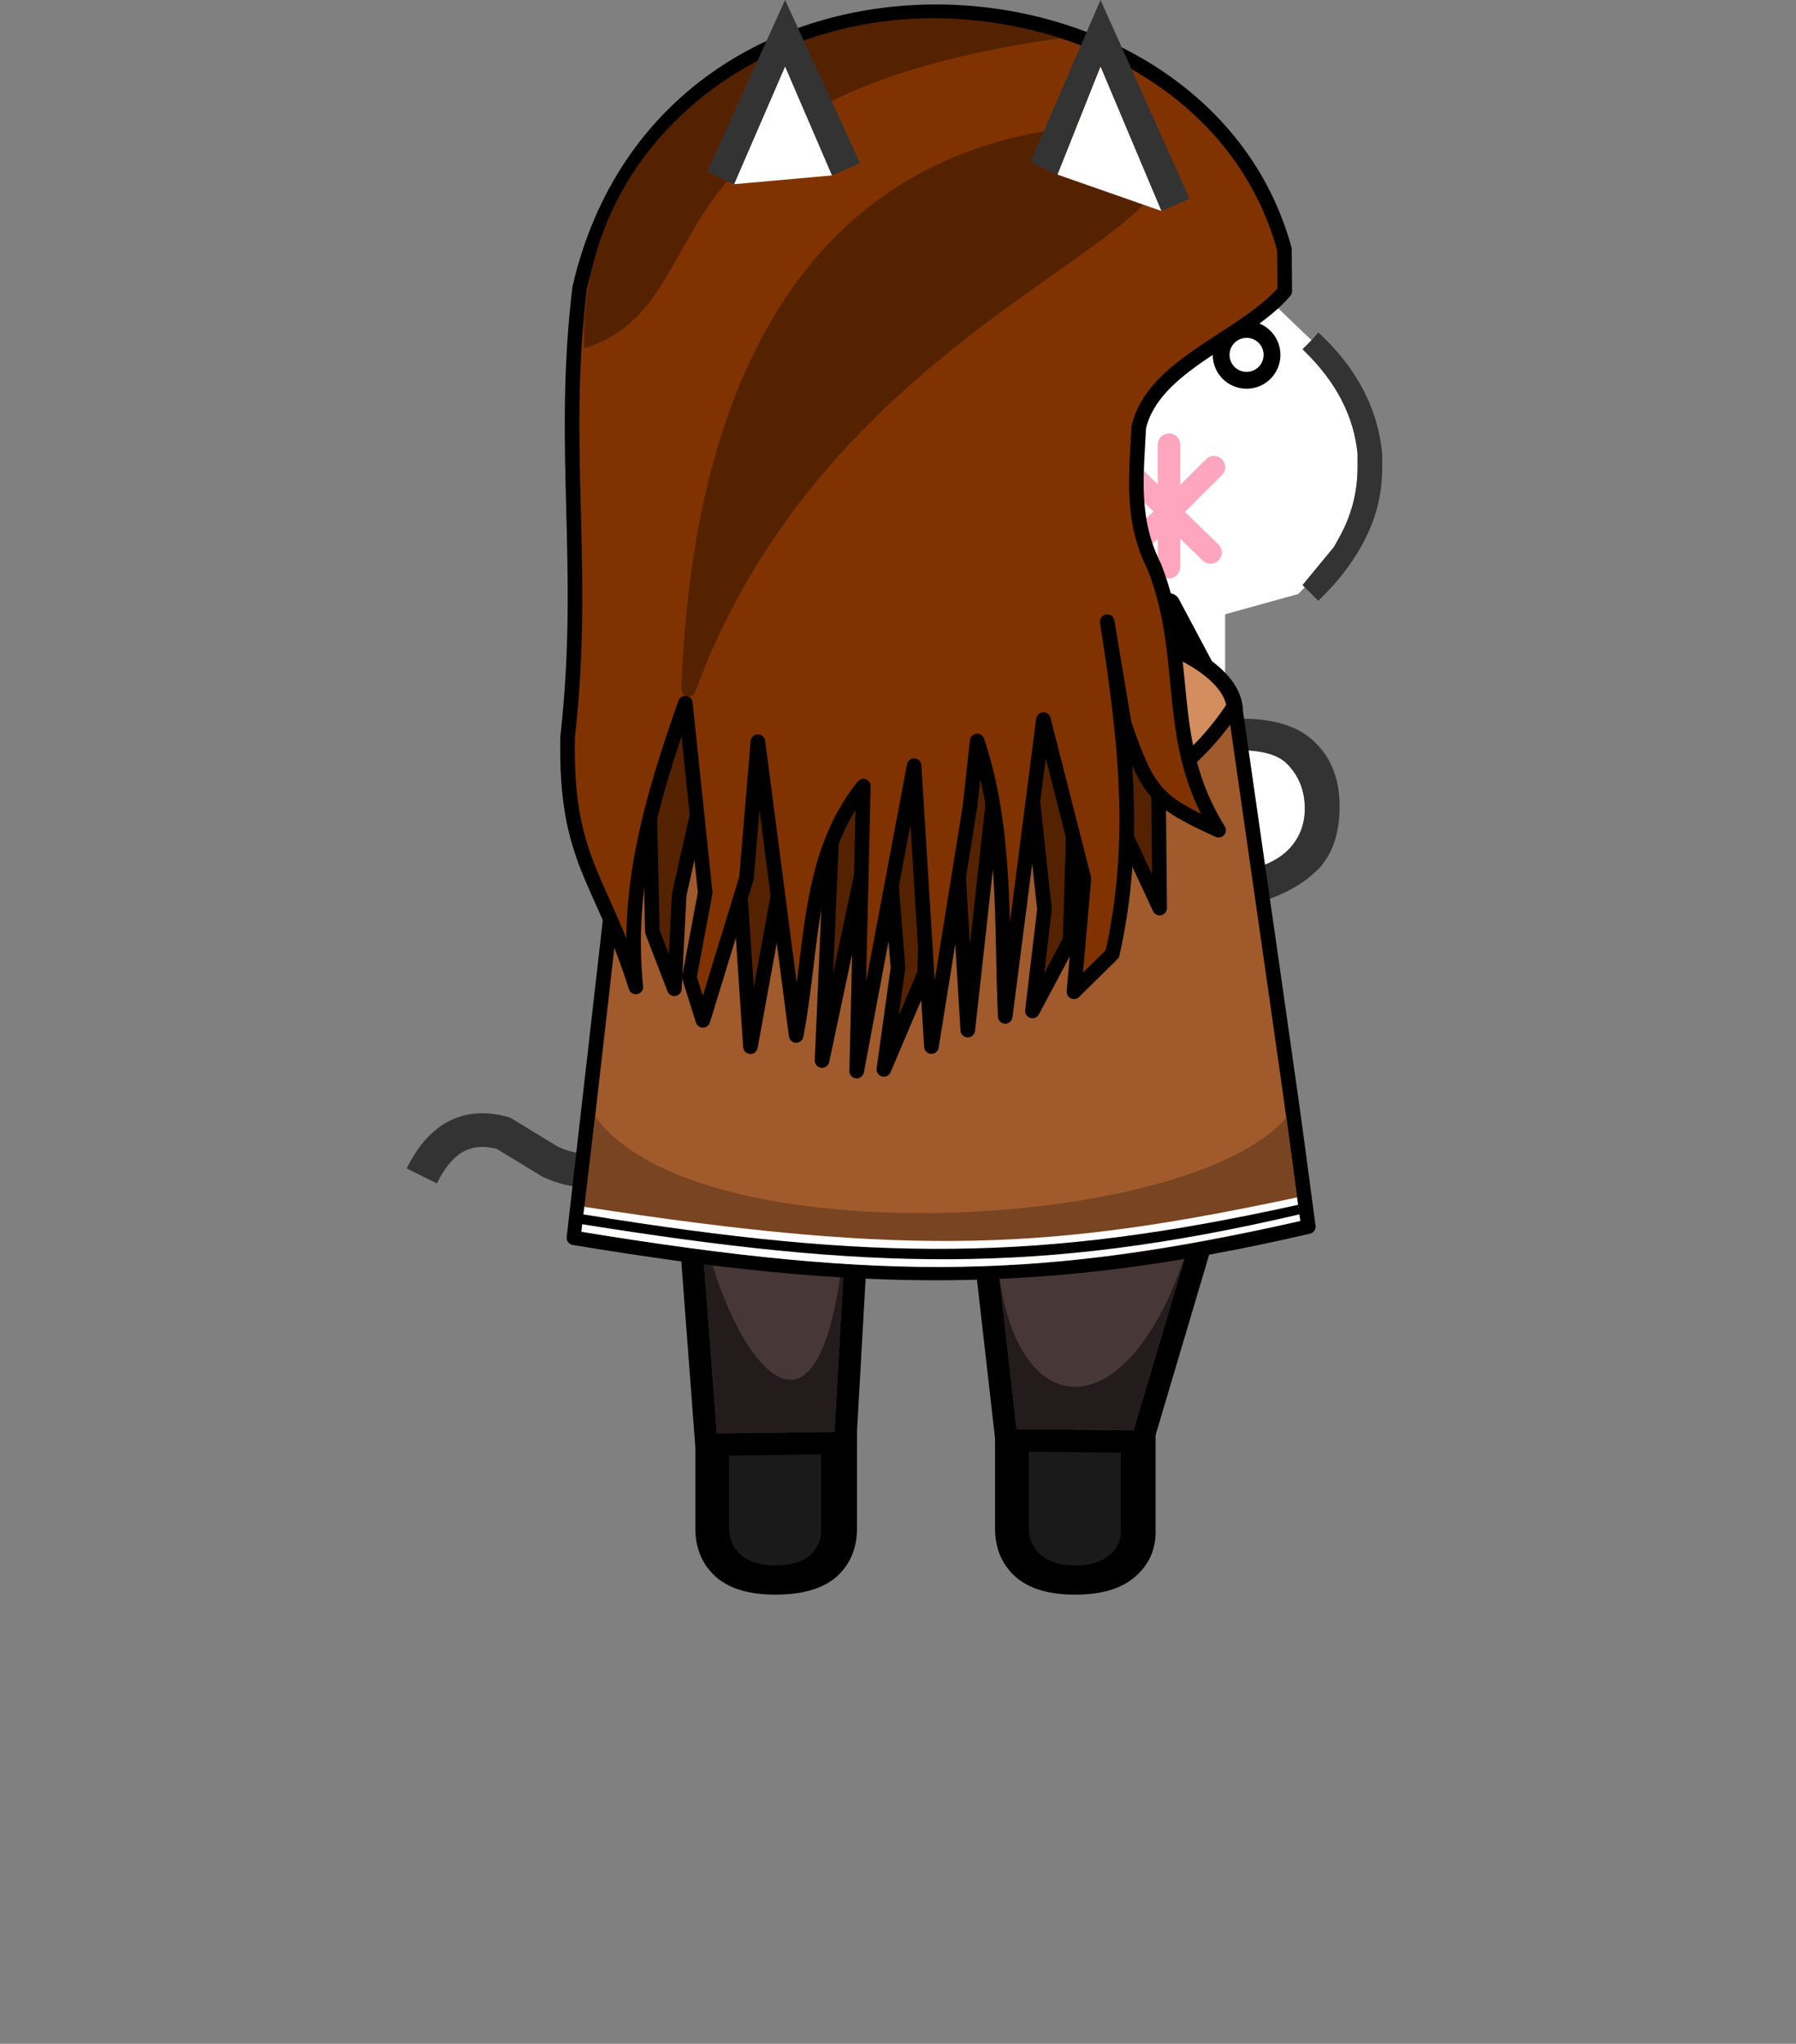 <?xml version="1.0" encoding="UTF-8" standalone="no"?>
<svg
   width="160"
   height="182"
   xml:space="preserve"
   style="fill-rule:evenodd;clip-rule:evenodd;stroke-linejoin:round;stroke-miterlimit:1.5"
   version="1.1"
   id="svg1178"
   sodipodi:docname="back-standing.svg"
   inkscape:version="1.2.2 (b0a8486541, 2022-12-01)"
   xmlns:inkscape="http://www.inkscape.org/namespaces/inkscape"
   xmlns:sodipodi="http://sodipodi.sourceforge.net/DTD/sodipodi-0.dtd"
   xmlns="http://www.w3.org/2000/svg"
   xmlns:svg="http://www.w3.org/2000/svg"><rect width="100%" height="100%" fill="#808080" stroke="none"/><defs
     id="defs1182" /><sodipodi:namedview
     id="namedview1180"
     pagecolor="#ffffff"
     bordercolor="#000000"
     borderopacity="0.25"
     inkscape:showpageshadow="2"
     inkscape:pageopacity="0.0"
     inkscape:pagecheckerboard="true"
     inkscape:deskcolor="#d1d1d1"
     showgrid="false"
     inkscape:zoom="32.000001"
     inkscape:cx="42.390623"
     inkscape:cy="97.968746"
     inkscape:window-width="1920"
     inkscape:window-height="1051"
     inkscape:window-x="0"
     inkscape:window-y="0"
     inkscape:window-maximized="1"
     inkscape:current-layer="svg1178" /><path
     d="m 80.141,22 h 7.8 l 2.4,1.1 7.7,-17.2 7.7,17.2 2.5,-1.1 6.3,6.1 2.3,2.2 -0.8,0.8 0.2,0.2 c 2.8,2.733 4.367,5.767 4.7,9.1 v 1.2 c 0,2.2 -0.533,4.267 -1.6,6.2 l -0.5,0.9 -2.8,3.4 0.2,0.2 -0.6,0.6 -6.5,1.8 v 9.4 l -6.5,1.4 -6.2,1.8 1.3,3.2 6.6,-2.5 c 2.267,-0.8 4.267,-1.2 6,-1.2 2.067,0 3.5,0.4 4.3,1.2 1.067,1.067 1.6,2.4 1.6,4 0,1.467 -0.5,2.7 -1.5,3.7 -1.4,1.4 -4.1,2.233 -8.1,2.5 l -2.6,0.1 0.7,3 3,-0.1 -0.1,5.5 -3,2.5 v 24.5 l -1.7,9.2 h -3 V 136 c 0,0.933 -0.3,1.7 -0.9,2.3 -0.733,0.733 -1.8,1.1 -3.2,1.1 -1.467,0 -2.567,-0.367 -3.3,-1.1 -0.533,-0.6 -0.8,-1.367 -0.8,-2.3 v -13.1 h -3.1 L 86.847,101.146 77.349,100.838 74.819,122.94 73.341,136 c 0,0.933 -0.3,1.7 -0.9,2.3 -0.733,0.733 -1.8,1.1 -3.2,1.1 -1.467,0 -2.567,-0.367 -3.3,-1.1 -0.533,-0.6 -0.8,-1.367 -0.8,-2.3 v -13.1 h -3.1 l -0.795,-16.783 -3.502,-5.724 c 1,-0.8 0.197,2.074 0.997,0.807 L 56.897,99.091 57.885,100.741 55.641,79.2 l 3.5,-25.6 0.8,0.7 1.5,-1.4 -2,-2.2 c -2,-2.533 -3,-5.3 -3,-8.3 l 0.2,-2 c 0.467,-3.067 2.067,-5.9 4.8,-8.5 l -1.5,-1.5 1,-7.9 1.3,0.6 7.7,-17.2 7.7,17.2 2.5,-1.1"
     style="fill:#ffffff"
     id="path1154"
     sodipodi:nodetypes="cccccccccccscccccccccccsssscccccccccssscsccccccsscsccccccccccccccccccccc" /><path
     style="fill:#333"
     d="m 59.141,53.6 -1.2,-1.4 c -2.4,-2.933 -3.6,-6.2 -3.6,-9.8 l 0.2,-2 c 0.4,-3.733 2.2,-7.067 5.4,-10 l 1.5,1.5 c -2.733,2.6 -4.333,5.433 -4.8,8.5 l -0.2,2 c 0,3 1,5.767 3,8.3 l 2,2.2 -1.5,1.4 -0.8,-0.7"
     id="path18955" /><path
     style="fill:#333"
     d="m 109.141,64.1 1.5,-0.1 c 2.933,0 5.1,0.7 6.5,2.1 1.467,1.4 2.2,3.3 2.2,5.7 0,2.467 -0.667,4.367 -2,5.7 l -0.8,0.7 c -2.067,1.6 -5,2.6 -8.8,3 l -3,0.1 -0.7,-3 2.6,-0.1 c 4,-0.267 6.7,-1.1 8.1,-2.5 1,-1 1.5,-2.233 1.5,-3.7 0,-1.6 -0.533,-2.933 -1.6,-4 -0.8,-0.8 -2.233,-1.2 -4.3,-1.2 -1.733,0 -3.733,0.4 -6,1.2 l -6.6,2.5 -1.3,-3.2 6.2,-1.8 6.5,-1.4"
     id="path18949" /><path
     style="fill:#333"
     d="m 116.841,30.3 0.6,-0.7 c 3.4,3.133 5.3,6.733 5.7,10.8 v 1.2 c 0,2.533 -0.633,4.9 -1.9,7.1 -0.933,1.667 -2.2,3.267 -3.8,4.8 l -1.4,-1.4 2.8,-3.4 0.5,-0.9 c 1.067,-1.933 1.6,-4 1.6,-6.2 v -1.2 c -0.333,-3.333 -1.9,-6.367 -4.7,-9.1 l -0.2,-0.2 0.8,-0.8"
     id="path18947" /><path
     d="m108.146 41.6-4.005 4 3.704 3.6m-3.704-3.6v-.1 5m0-4.9-3.704 3.6m-.301-7.6 4.005 3.9v-5.9"
     style="fill:none;fill-rule:nonzero;stroke:#fea5c0;stroke-width:2px;stroke-linecap:round;stroke-miterlimit:4"
     id="path1160" /><path
     d="M37.576 104.715c1.548-3.136 3.8-4.764 7.256-3.812l4.191 2.555c.794.356 1.562.6 2.297.699"
     style="fill:none;stroke:#333333;stroke-width:3px"
     id="path1164" /><path
     d="M58.959 52.541c.875 14.77-1.577 24.273-4.118 33.634l56.209.106c-1.467-5.018-1.974-12.754-1.753-22.551l-5.234-9.43-7.234-1.759h-37.87Z"
     style="fill:#ececec;stroke:#000;stroke-width:2px;stroke-linecap:round"
     id="path1168" /><path
     d="m62.808 53.363 1.5 10.137h26.075l1.733-10.029"
     style="fill:none;stroke:#f6f1ed;stroke-width:2px"
     id="path1172" /><path
     d="m104.141 53.822-7.312-1.281c4.482 2.565 8.641 6.209 12.468 10.959l-5.156-9.678Z"
     style="fill:#ececec;stroke:#000;stroke-width:2px;stroke-linecap:round"
     id="path1174" /><circle
     id="gikopoipoi_eyes_open"
     cx="111.054"
     cy="31.6"
     r="2.266"
     style="fill:none;stroke:#000;stroke-width:1.5px" /><path
     d="M107.798 31.7h6.3"
     stroke-width="3"
     id="gikopoipoi_eyes_closed"
     style="display:none"
     fill="none"
     stroke="#000"
     stroke-linecap="round"
     stroke-linejoin="round" /><g
     id="g6084"
     style="clip-rule:evenodd;display:inline;fill-rule:evenodd;stroke-linecap:round;stroke-linejoin:round"
     transform="matrix(-1,0,0,1,164.987,1.4277952e-4)"><rect
       style="clip-rule:evenodd;fill:#1a1a1a;fill-rule:evenodd;stroke:#000000;stroke-width:0;stroke-linecap:round;stroke-linejoin:round"
       id="rect5952"
       width="8.928"
       height="10.606"
       x="64.732"
       y="129.038" /><path
       style="fill:#000000"
       d="m 73.341,122.9 h 3 v 13.2 c 0,1.667 -0.533,3.033 -1.6,4.1 -1.2,1.2 -3.033,1.8 -5.5,1.8 -2.533,0 -4.4,-0.6 -5.6,-1.8 -1.133,-1.067 -1.667,-2.433 -1.6,-4.1 v -13.2 h 3.1 V 136 c -0.067,0.933 0.2,1.7 0.8,2.3 0.733,0.733 1.833,1.1 3.3,1.1 1.4,0 2.467,-0.367 3.2,-1.1 0.6,-0.6 0.9,-1.367 0.9,-2.3 v -13.1"
       id="path12048" /><rect
       style="clip-rule:evenodd;fill:#1a1a1a;fill-rule:evenodd;stroke:#000000;stroke-width:0;stroke-linecap:round;stroke-linejoin:round"
       id="rect5952-3"
       width="8.928"
       height="10.606"
       x="91.19"
       y="129.032"
       inkscape:label="rect5952-3" /><path
       style="fill:#000000"
       d="m 103.041,122.9 v 13.2 c 0,1.667 -0.533,3.033 -1.6,4.1 -1.2,1.2 -3.033,1.8 -5.5,1.8 -2.6,0 -4.5,-0.6 -5.7,-1.8 -1.067,-1.067 -1.6,-2.433 -1.6,-4.1 v -13.2 h 3.2 V 136 c -0.067,0.933 0.2,1.7 0.8,2.3 0.667,0.733 1.767,1.1 3.3,1.1 1.4,0 2.467,-0.367 3.2,-1.1 0.6,-0.6 0.9,-1.367 0.9,-2.3 v -13.1 h 3"
       id="path12046" /></g><g
     id="g4320"
     style="clip-rule:evenodd;display:inline;fill-rule:evenodd;stroke-linecap:round;stroke-linejoin:round"
     transform="matrix(-1,0,0,1,164.987,1.4277952e-4)"><path
       style="clip-rule:evenodd;fill:#483737;fill-opacity:1;fill-rule:evenodd;stroke:#000000;stroke-width:2;stroke-linecap:round;stroke-linejoin:round;stroke-dasharray:none;stroke-opacity:1"
       d="m 54.949,100.416 8.307,27.961 12.061,-0.129 3.182,-27.919 9.586,-0.42 1.615,28.583 12.354,0.159 2.085,-27.55 z"
       id="path12039"
       sodipodi:nodetypes="ccccccccc" /><path
       style="fill:#241c1c;stroke:#000000;stroke-width:0"
       d="m 58.931,110.291 c 5.071,17.146 15.442,17.076 17.099,2.795 0.332,-2.86 -1.608,14.174 -1.608,14.174 l -10.425,0.109 c 0,0 -5.978,-20.164 -5.066,-17.078 z"
       id="path4210"
       sodipodi:nodetypes="ssccs" /><path
       style="fill:#241c1c;stroke:#000000;stroke-width:0"
       d="m 89.467,106.74 c 1.725,29.955 12.262,11.047 13.241,0 0.111,-1.254 -1.577,20.908 -1.577,20.908 l -10.482,-0.141 c 0,0 -1.262,-22.139 -1.183,-20.767 z"
       id="path4315"
       sodipodi:nodetypes="ssccs" /></g><path
     style="clip-rule:evenodd;display:inline;fill:#333333;fill-opacity:1;fill-rule:evenodd;stroke:#000000;stroke-width:2;stroke-linecap:round;stroke-linejoin:round;stroke-dasharray:none;stroke-opacity:1"
     d="m 112.311,93.31 -2.76,12.471 -20.758,-0.081 -7.124,-4.82 -4.877,4.865 -15.268,-0.005 -7.647,-11.96 z"
     id="path11939"
     sodipodi:nodetypes="cccccccc" /><g
     id="g11813"
     style="clip-rule:evenodd;fill-rule:evenodd;stroke-linecap:round;stroke-linejoin:round"
     transform="matrix(-1,0,0,1,165.589,-1.3011551e-4)"><path
       style="clip-rule:evenodd;fill:#ffffff;fill-opacity:1;fill-rule:evenodd;stroke:#000000;stroke-width:2;stroke-linecap:round;stroke-linejoin:round;stroke-dasharray:none;stroke-opacity:1"
       d="M 53.387,93.098 111.861,93.401 110.172,86.26 54.834,86.179 Z"
       id="path10768"
       sodipodi:nodetypes="ccccc" /><path
       style="fill:#f2f2f2;fill-opacity:1;stroke:#000000;stroke-width:2;stroke-dasharray:none;stroke-opacity:1"
       d="m 65.751,86.234 c -0.033,0.4 -0.847,6.884 -0.847,6.884 z"
       id="path11776"
       sodipodi:nodetypes="ccc" /><path
       style="fill:#f2f2f2;fill-opacity:1;stroke:#000000;stroke-width:2;stroke-dasharray:none;stroke-opacity:1"
       d="m 105.231,86.379 1.182,7.006 z"
       id="path11780" /></g><g
     id="g885"
     style="fill-rule:evenodd;clip-rule:evenodd;stroke-linejoin:round;stroke-miterlimit:1.5"><ellipse
       style="clip-rule:evenodd;fill:#d38d5f;fill-rule:evenodd;stroke:#000000;stroke-width:1.419;stroke-linejoin:round;stroke-miterlimit:1.5;stroke-dasharray:none"
       id="path4138"
       ry="9.292"
       rx="26.871"
       cy="63.341"
       cx="83.145" /><path
       style="clip-rule:evenodd;fill:#a05a2c;fill-rule:evenodd;stroke:#000000;stroke-width:1.3;stroke-linejoin:round;stroke-miterlimit:1.5;stroke-dasharray:none"
       d="m 51.132,110.221 c 25.452,4.221 41.894,4.461 65.421,-0.995 -1.743,-12.898 -0.241,-2.477 -6.553,-46.429 -13.943,21.595 -51.719,9.388 -53.211,-2.192 z"
       id="path4026"
       sodipodi:nodetypes="ccccc" /><path
       style="fill:#784421;stroke:#000000;stroke-width:0;stroke-dasharray:none"
       d="m 51.79,109.679 c 25.905,4.187 40.618,4.468 64.04,-0.956 l -1.23,-9.212 C 105.917,109.717 61.997,111.994 53.018,99.403 Z"
       id="path26544"
       sodipodi:nodetypes="ccccc" /><path
       style="fill:#ffffff;stroke:#000000;stroke-width:0;stroke-dasharray:none"
       d="m 52.058,107.466 -0.265,2.223 c 27.413,4.489 41.26,4.15 64.041,-0.96 l -0.29,-2.102 c -21.667,4.616 -34.108,5.385 -63.485,0.839 z"
       id="path5162"
       sodipodi:nodetypes="ccccc" /><path
       style="clip-rule:evenodd;fill:#000000;fill-rule:evenodd;stroke:#000000;stroke-width:0;stroke-linejoin:round;stroke-miterlimit:1.5;stroke-dasharray:none"
       d="m 51.913,108.131 -0.121,0.873 c 25.595,4.096 40.799,4.54 63.993,-0.871 l -0.134,-0.848 c -22.87,5.052 -37.561,5.111 -63.737,0.846 z"
       id="path5162-3"
       sodipodi:nodetypes="ccccc" /></g><g
     id="g3117"><path
       style="clip-rule:evenodd;display:inline;fill:#552200;fill-rule:evenodd;stroke:#000000;stroke-width:1.3;stroke-linejoin:round;stroke-miterlimit:1.5;stroke-dasharray:none"
       d="m 57.619,60.281 0.498,22.67 1.959,5.096 0.432,-8.38 2.537,-11.3 h 2.155 l 1.654,24.839 4.346,-23.865 3.116,0.221 -1.083,24.876 5.406,-25.455 1.362,17.191 -1.261,9.055 3.63,-8.549 0.737,-20.643 h 1.564 l 1.544,25.694 2.841,-25.657 2.404,0.14 1.589,14.761 -1.074,9.048 3.351,-6.285 0.587,-18.756 7.397,15.884 -0.172,-17.817 z"
       id="path2204" /><path
       style="clip-rule:evenodd;display:inline;fill:#803300;fill-rule:evenodd;stroke:#000000;stroke-width:1.3;stroke-linejoin:round;stroke-miterlimit:1.5;stroke-dasharray:none"
       d="m 114.424,22.195 c -7.487,-27.404 -55.002,-30.135 -62.783,3.437 -1.741,14.361 0.634,24.854 -1.069,39.946 -0.25,11.149 3.026,12.566 6.072,22.308 -0.904,-8.778 1.362,-16.633 4.41,-25.27 l 1.77,16.879 -1.409,7.537 1.205,3.827 3.876,-12.639 1.024,-12.171 3.408,26.158 c 1.504,-7.882 0.935,-15.863 5.985,-22.206 L 76.321,95.378 81.436,68.188 82.978,93.192 86.414,71.809 87.054,65.985 c 2.639,7.893 2.133,16.299 2.497,24.523 l 3.403,-26.431 3.61,14.173 -0.89,10.068 3.421,-3.372 c 2.292,-10.205 1.116,-19.491 -0.458,-29.585 l 1.518,9.093 c 2.147,6.2 2.826,6.916 8.406,9.475 -4.991,-7.966 -2.458,-15.139 -5.721,-23.45 -2.089,-4.152 -1.625,-7.942 -1.389,-12.427 1.304,-5.633 9.371,-7.893 13.005,-12.121 z"
       id="path18503"
       sodipodi:nodetypes="ccccccccccccccccccccccccccccc" /><path
       style="clip-rule:evenodd;fill:#552200;fill-rule:evenodd;stroke:#552200;stroke-width:1.3;stroke-linejoin:round;stroke-miterlimit:1.5;stroke-dasharray:none"
       d="M 61.349,61.354 C 62.509,29.42 76.003,11.198 101.985,11.699 110.7,20.006 74.081,26.535 61.349,61.354 Z"
       id="path1206"
       sodipodi:nodetypes="ccc" /><path
       style="clip-rule:evenodd;display:inline;fill:#552200;fill-rule:evenodd;stroke:#000000;stroke-width:0;stroke-linejoin:round;stroke-miterlimit:1.5;stroke-dasharray:none"
       d="M 52.038,31.026 C 51.429,10.627 72.713,-3.539 94.454,3.412 55.659,8.791 65.026,26.924 52.038,31.026 Z"
       id="path2534"
       sodipodi:nodetypes="ccc"
       inkscape:label="path2534" /></g><g
     id="g7273"
     style="clip-rule:evenodd;display:inline;fill-rule:evenodd;stroke-linejoin:round;stroke-miterlimit:1.5"><path
       style="fill-rule:evenodd;clip-rule:evenodd;stroke-linejoin:round;stroke-miterlimit:1.5;fill:#ffffff;stroke:#000000;stroke-width:0;stroke-dasharray:none"
       d="M 65.388,16.403 74.129,15.621 69.942,5.901 Z"
       id="path3016"
       sodipodi:nodetypes="cccc" /><path
       style="fill:#333333"
       d="m 64.094,15.801 -1.1,-0.5 L 69.941,0 l 6.684,14.524 -2.5,1.1 L 69.941,5.9 l -4.547,10.501 -1.3,-0.6"
       id="path18957"
       sodipodi:nodetypes="cccccccc" /><path
       style="fill-rule:evenodd;clip-rule:evenodd;stroke-linejoin:round;stroke-miterlimit:1.5;fill:#ffffff;stroke:#000000;stroke-width:0;stroke-dasharray:none"
       d="M 94.2,15.546 103.481,18.792 98.043,5.904 Z"
       id="path3072" /><path
       style="fill:#333333"
       d="M 91.799,14.441 98.041,0 l 7.938,17.698 -2.5,1.1 L 98.041,5.9 l -3.842,9.641 -2.4,-1.1"
       id="path1156"
       sodipodi:nodetypes="ccccccc" /></g></svg>
